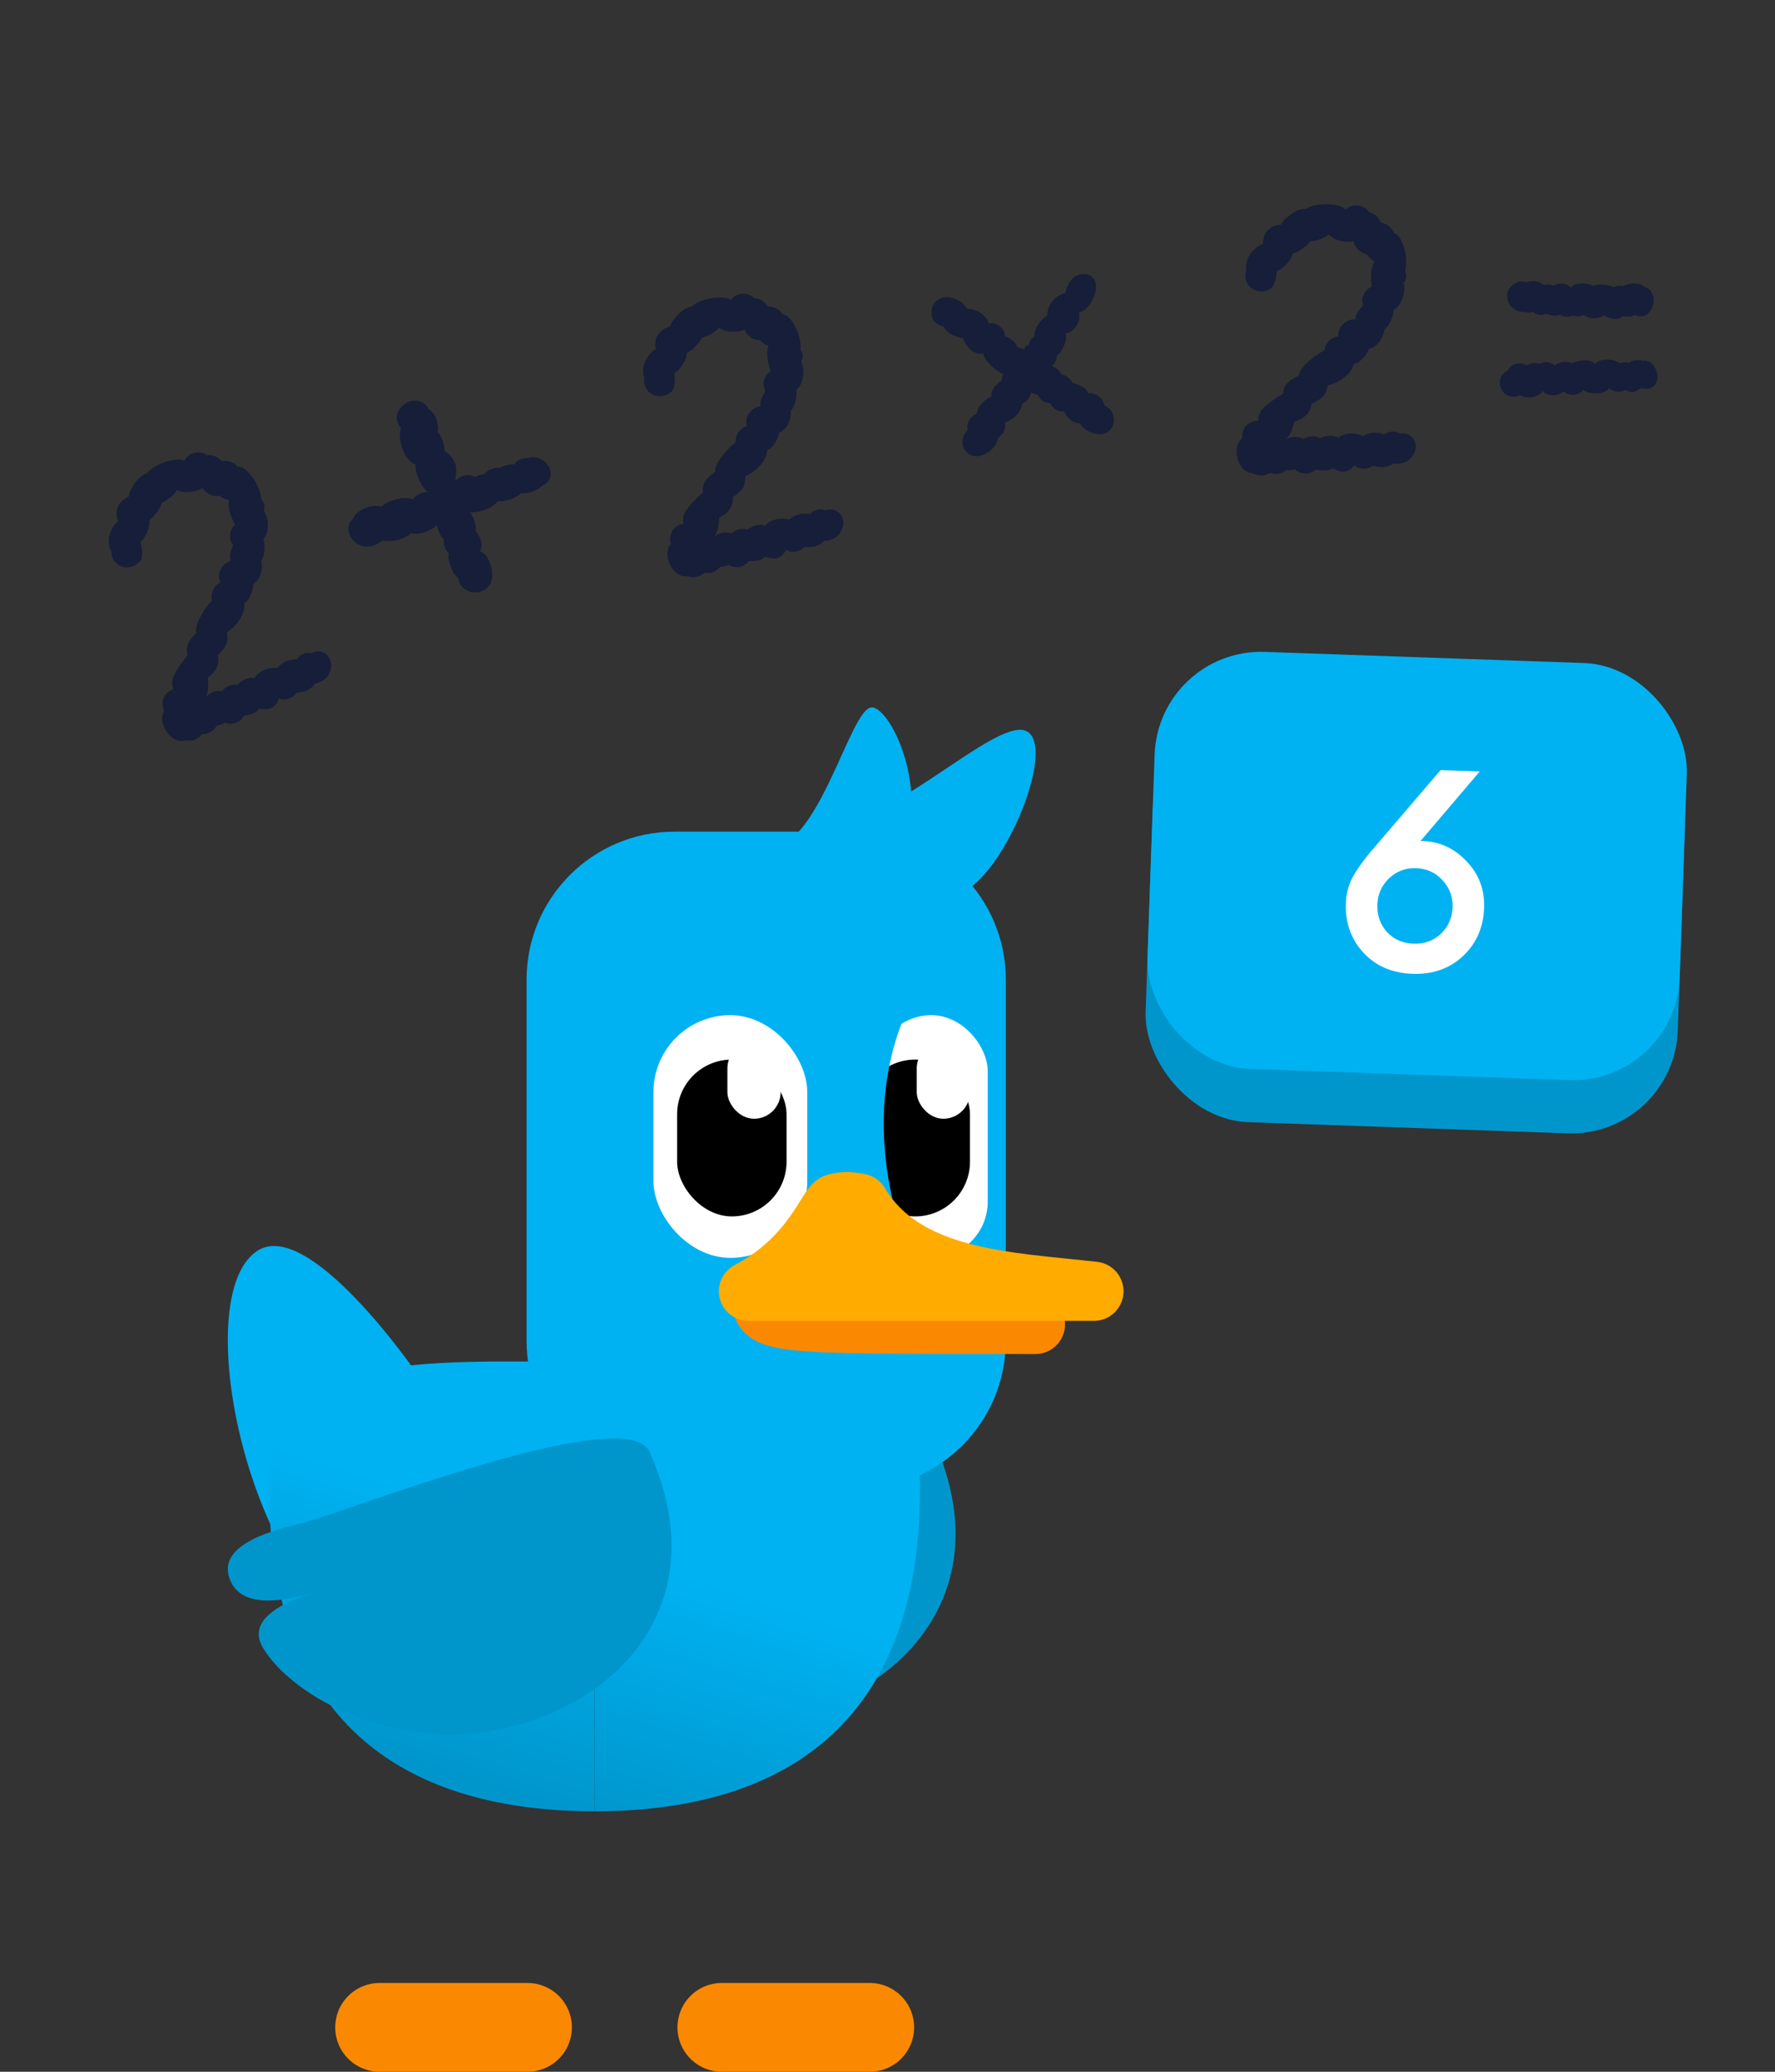 <svg width="600" height="700" viewBox="0 0 600 700" fill="none" xmlns="http://www.w3.org/2000/svg">
<rect x="0" y="0" width="600" height="700" fill="#333333" stroke="none"/>
<path d="M197.223 510.856C211.42 507.576 307.67 469.141 315.518 486.467C337.639 535.298 307.485 570.411 267.216 579.821C230.112 588.492 194.99 569.598 184.921 552.807C178.046 541.341 197.255 535.381 206.659 532.713C197.657 535.466 177.749 541.874 173.494 529.093C169.534 517.198 190.465 512.6 197.223 510.856Z" fill="#0096CC"/>
<path d="M87.22 422.488C104.591 411.732 140 462.824 140 462.824L95.906 524C75.862 487.698 69.85 433.244 87.22 422.488Z" fill="#00B2F2"/>
<path d="M311 503.031C311 584.163 262.85 612 201 612L201 460.116C260.038 460.116 311 455.596 311 503.031Z" fill="url(#paint0_linear_382_191)"/>
<path d="M91 503.031C91 584.163 139.15 612 201 612L201 460.116C141.962 460.116 91 455.596 91 503.031Z" fill="url(#paint1_linear_382_191)"/>
<path d="M178.312 685L128.313 685" stroke="#FA8901" stroke-width="30" stroke-linecap="round"/>
<path d="M294 685L244 685" stroke="#FA8901" stroke-width="30" stroke-linecap="round"/>
<path d="M178 331C178 303.386 200.386 281 228 281H290C317.614 281 340 303.386 340 331V453C340 480.614 317.614 503 290 503H228C200.386 503 178 480.614 178 453V331Z" fill="#00B2F2"/>
<rect x="295.881" y="343" width="38" height="82" rx="19" fill="white"/>
<rect x="220.881" y="343" width="52" height="82" rx="26" fill="white"/>
<rect x="228.881" y="358" width="37" height="53" rx="18.5" fill="black"/>
<rect x="245.881" y="352" width="18" height="26" rx="9" fill="white"/>
<rect x="290.881" y="358" width="37" height="53" rx="18.5" fill="black"/>
<rect x="309.881" y="352" width="18" height="26" rx="9" fill="white"/>
<path d="M305.881 419C305.881 419 289.794 381 305.881 343C295.093 343 279.335 343.792 277.381 343.792C275.427 343.792 277.735 391.423 280.381 415.5C290.965 415.954 305.881 419 305.881 419Z" fill="#00B2F2"/>
<path d="M322.724 302.368C338.136 299.468 357.384 253.109 347.241 247.174C341.113 243.588 324.555 257.127 307.985 267.423C306.765 252.04 299.171 239.435 294.879 239.008C287.15 238.239 275.918 292.292 257.032 285.98C241.923 280.93 249.127 283.715 254.617 285.739L293.689 304.897C298.136 300.855 301.373 296.406 303.642 291.786L322.724 302.368Z" fill="#00B2F2"/>
<path d="M257.381 436.445C257.381 447.5 254.5 447.5 350 447.5" stroke="#FA8901" stroke-width="20" stroke-linecap="round" stroke-linejoin="round"/>
<path d="M369.778 436.291C369.778 436.291 311 436.291 253 436.291C274.5 425 279.601 407.297 282.5 406.525C285.429 405.745 287.571 405.91 290.5 406.525C306 432.5 341 433 369.778 436.291Z" fill="#FFAB00" stroke="#FFAB00" stroke-width="20" stroke-linecap="round" stroke-linejoin="round"/>
<path d="M101.223 514.856C115.42 511.576 211.67 473.141 219.518 490.467C241.639 539.298 211.485 574.411 171.216 583.821C134.112 592.492 98.99 573.598 88.921 556.807C82.046 545.341 101.255 539.381 110.659 536.713C101.657 539.466 81.749 545.874 77.494 533.093C73.534 521.198 94.465 516.6 101.223 514.856Z" fill="#0096CC"/>
<path d="M100.399 222.793C100.892 221.891 101.7 221.239 102.824 220.835C103.708 220.518 104.422 220.488 104.968 220.745C106.597 219.979 108.012 219.879 109.212 220.446C110.384 220.932 111.201 221.817 111.662 223.102C112.152 224.468 112.037 225.914 111.316 227.442C110.676 228.942 109.432 230.023 107.585 230.686L106.457 230.955C105.701 232.133 104.641 232.967 103.275 233.457C102.312 233.803 101.33 233.974 100.332 233.97C99.679 234.929 98.79 235.611 97.666 236.015C96.541 236.418 95.408 236.417 94.265 236.012C93.711 237.752 92.751 238.867 91.386 239.357C90.583 239.645 89.328 239.688 87.623 239.484C87.154 240.196 86.397 240.74 85.353 241.115C84.469 241.432 83.502 241.643 82.452 241.748C81.886 242.949 80.96 243.78 79.675 244.241C78.471 244.673 77.188 244.635 75.826 244.127C75.563 244.403 75.11 244.656 74.467 244.887C73.905 245.088 73.489 245.192 73.219 245.199C72.492 246.457 71.526 247.302 70.322 247.735C69.679 247.965 68.993 248.076 68.264 248.065C67.663 248.916 66.8 249.543 65.676 249.947C64.873 250.235 63.943 250.297 62.886 250.132C61.331 250.599 59.827 250.323 58.373 249.304C56.89 248.204 55.846 246.811 55.241 245.125C54.549 243.197 54.647 241.575 55.534 240.259C54.826 238.791 54.752 237.322 55.312 235.851C55.952 234.352 57.05 233.369 58.605 232.901C57.941 231.054 58.117 229.268 59.13 227.545C60.114 225.741 61.552 223.683 63.442 221.373C62.577 218.963 63.546 216.485 66.349 213.937C66.071 212.405 66.541 210.559 67.76 208.399C68.951 206.158 70.245 204.334 71.643 202.925C71.371 201.663 71.493 200.486 72.008 199.394C72.574 198.194 73.405 197.351 74.501 196.867C73.792 195.399 73.813 193.941 74.562 192.493C75.283 190.965 76.421 189.967 77.976 189.5C77.716 188.777 77.646 188.077 77.766 187.399C77.885 186.722 78.059 186.07 78.288 185.444C78.516 184.818 78.682 184.396 78.785 184.177C78.394 183.593 78.14 183.14 78.025 182.818C77.679 181.854 77.643 180.87 77.917 179.865C78.162 178.78 78.669 177.918 79.437 177.28C78.872 176.213 78.446 175.278 78.158 174.475C77.35 172.226 77.092 170.369 77.382 168.905C76.246 168.769 75.169 168.295 74.151 167.481C73.049 167.695 71.953 167.545 70.861 167.03C69.77 166.515 68.957 165.765 68.421 164.778C68.157 165.054 67.584 165.351 66.701 165.668C65.576 166.072 64.339 166.289 62.99 166.32C61.693 166.242 60.648 165.982 59.855 165.541C59.414 166.334 58.704 167.133 57.724 167.939C56.743 168.744 55.706 169.388 54.61 169.872C54.416 170.848 53.861 171.954 52.945 173.19C52.109 174.397 51.278 175.239 50.452 175.717C50.666 176.819 50.428 178.174 49.736 179.782C49.095 181.281 48.325 182.419 47.425 183.195C48.037 185.152 48.197 186.862 47.907 188.326C47.668 189.681 46.585 190.705 44.657 191.397C43.372 191.858 42.035 191.794 40.645 191.205C39.306 190.507 38.406 189.516 37.945 188.231C37.743 187.668 37.661 187.063 37.701 186.414L37.234 185.494C36.658 183.887 36.632 182.174 37.157 180.354C37.762 178.504 38.701 177.079 39.974 176.078C39.231 174.26 39.219 172.587 39.94 171.059C40.741 169.502 41.945 168.435 43.551 167.858C43.475 166.888 44.09 165.444 45.395 163.524C46.701 161.605 48.131 160.412 49.686 159.944C50.786 158.461 52.781 157.201 55.672 156.163C56.958 155.702 58.22 155.43 59.46 155.348C60.67 155.185 61.618 155.298 62.302 155.687C62.948 154.458 63.914 153.612 65.199 153.151C66.163 152.805 67.093 152.743 67.989 152.966C68.936 153.079 69.591 153.388 69.953 153.892C71.726 153.528 73.415 154.191 75.019 155.882C76.012 155.616 76.985 155.675 77.938 156.058C78.943 156.332 79.725 156.867 80.283 157.664C81.523 157.582 82.835 158.334 84.222 159.922C85.688 161.481 86.796 163.305 87.545 165.393C87.92 166.437 88.16 167.484 88.265 168.534C88.766 169.171 89.088 169.69 89.232 170.091C89.492 170.814 89.456 171.598 89.124 172.442C89.515 173.027 89.797 173.56 89.97 174.042C90.46 175.408 90.629 176.888 90.477 178.484C90.325 180.08 89.839 181.252 89.019 182C89.371 183.233 89.482 184.553 89.353 185.96C89.274 187.257 88.923 188.426 88.299 189.466C88.629 190.889 88.568 192.361 88.117 193.883C87.718 195.296 86.867 196.463 85.566 197.383C85.671 198.433 85.388 199.668 84.719 201.087C84.13 202.477 83.408 203.371 82.554 203.768C82.78 205.409 82.295 207.216 81.099 209.186C79.874 211.077 78.409 212.554 76.706 213.619C76.962 215.341 76.898 216.678 76.515 217.632C76.132 218.585 75.175 219.835 73.645 221.382C74.304 224.228 73.175 226.764 70.257 228.99C70.374 230.58 70.39 231.889 70.306 232.917C70.222 233.944 69.919 234.869 69.398 235.691C70.32 234.725 71.224 234.083 72.107 233.766C72.99 233.449 74.001 233.358 75.137 233.494C75.739 232.644 76.561 232.031 77.605 231.656C78.65 231.281 79.525 231.194 80.231 231.394C81.154 230.428 82.217 229.729 83.422 229.296C84.386 228.95 85.235 228.917 85.971 229.197C86.749 227.83 88.022 226.829 89.789 226.195C91.074 225.733 92.379 225.582 93.706 225.74C94.651 224.585 95.846 223.748 97.292 223.229C98.256 222.883 99.291 222.738 100.399 222.793Z" fill="#161E39"/>
<path d="M468.048 146.824C468.816 146.141 469.797 145.8 470.992 145.8C471.931 145.8 472.613 146.013 473.04 146.44C474.832 146.269 476.197 146.653 477.136 147.592C478.075 148.445 478.544 149.555 478.544 150.92C478.544 152.371 477.947 153.693 476.752 154.888C475.643 156.083 474.107 156.68 472.144 156.68L470.992 156.552C469.883 157.405 468.603 157.832 467.152 157.832C466.128 157.832 465.147 157.661 464.208 157.32C463.269 158.003 462.203 158.344 461.008 158.344C459.813 158.344 458.747 157.96 457.808 157.192C456.699 158.643 455.419 159.368 453.968 159.368C453.115 159.368 451.92 158.984 450.384 158.216C449.701 158.728 448.805 158.984 447.696 158.984C446.757 158.984 445.776 158.856 444.752 158.6C443.813 159.539 442.661 160.008 441.296 160.008C440.016 160.008 438.821 159.539 437.712 158.6C437.371 158.771 436.859 158.856 436.176 158.856C435.579 158.856 435.152 158.813 434.896 158.728C433.787 159.667 432.592 160.136 431.312 160.136C430.629 160.136 429.947 160.008 429.264 159.752C428.411 160.349 427.387 160.648 426.192 160.648C425.339 160.648 424.443 160.392 423.504 159.88C421.883 159.795 420.56 159.027 419.536 157.576C418.512 156.04 418 154.376 418 152.584C418 150.536 418.64 149.043 419.92 148.104C419.749 146.483 420.176 145.075 421.2 143.88C422.309 142.685 423.675 142.131 425.296 142.216C425.296 140.253 426.064 138.632 427.6 137.352C429.136 135.987 431.184 134.536 433.744 133C433.744 130.44 435.493 128.435 438.992 126.984C439.248 125.448 440.315 123.869 442.192 122.248C444.069 120.541 445.904 119.261 447.696 118.408C447.867 117.128 448.379 116.061 449.232 115.208C450.171 114.269 451.237 113.757 452.432 113.672C452.261 112.051 452.773 110.685 453.968 109.576C455.163 108.381 456.571 107.827 458.192 107.912C458.192 107.144 458.363 106.461 458.704 105.864C459.045 105.267 459.429 104.712 459.856 104.2C460.283 103.688 460.581 103.347 460.752 103.176C460.581 102.493 460.496 101.981 460.496 101.64C460.496 100.616 460.795 99.677 461.392 98.824C461.989 97.885 462.757 97.245 463.696 96.904C463.525 95.709 463.44 94.685 463.44 93.832C463.44 91.443 463.824 89.608 464.592 88.328C463.568 87.816 462.715 87.005 462.032 85.896C460.923 85.725 459.941 85.213 459.088 84.36C458.235 83.507 457.723 82.525 457.552 81.416C457.211 81.587 456.571 81.672 455.632 81.672C454.437 81.672 453.2 81.459 451.92 81.032C450.725 80.52 449.829 79.923 449.232 79.24C448.549 79.837 447.611 80.349 446.416 80.776C445.221 81.203 444.027 81.459 442.832 81.544C442.32 82.397 441.424 83.251 440.144 84.104C438.949 84.957 437.883 85.469 436.944 85.64C436.773 86.749 436.091 87.944 434.896 89.224C433.787 90.419 432.677 91.229 431.568 91.656C431.483 93.704 431.056 95.368 430.288 96.648C429.605 97.843 428.24 98.44 426.192 98.44C424.827 98.44 423.589 97.928 422.48 96.904C421.456 95.795 420.944 94.557 420.944 93.192C420.944 92.595 421.072 91.997 421.328 91.4L421.2 90.376C421.2 88.669 421.755 87.048 422.864 85.512C424.059 83.976 425.424 82.952 426.96 82.44C426.875 80.477 427.429 78.899 428.624 77.704C429.904 76.509 431.397 75.912 433.104 75.912C433.36 74.973 434.427 73.821 436.304 72.456C438.181 71.091 439.931 70.451 441.552 70.536C443.088 69.512 445.392 69 448.464 69C449.829 69 451.109 69.171 452.304 69.512C453.499 69.768 454.352 70.195 454.864 70.792C455.888 69.853 457.083 69.384 458.448 69.384C459.472 69.384 460.368 69.64 461.136 70.152C461.989 70.579 462.501 71.091 462.672 71.688C464.464 71.944 465.829 73.139 466.768 75.272C467.792 75.357 468.688 75.741 469.456 76.424C470.309 77.021 470.864 77.789 471.12 78.728C472.315 79.069 473.296 80.221 474.064 82.184C474.917 84.147 475.344 86.237 475.344 88.456C475.344 89.565 475.216 90.632 474.96 91.656C475.216 92.424 475.344 93.021 475.344 93.448C475.344 94.216 475.045 94.941 474.448 95.624C474.619 96.307 474.704 96.904 474.704 97.416C474.704 98.867 474.363 100.317 473.68 101.768C472.997 103.219 472.144 104.157 471.12 104.584C471.035 105.864 470.693 107.144 470.096 108.424C469.584 109.619 468.859 110.6 467.92 111.368C467.749 112.819 467.195 114.184 466.256 115.464C465.403 116.659 464.208 117.469 462.672 117.896C462.416 118.92 461.733 119.987 460.624 121.096C459.6 122.205 458.619 122.803 457.68 122.888C457.339 124.509 456.272 126.045 454.48 127.496C452.688 128.861 450.811 129.757 448.848 130.184C448.507 131.891 447.995 133.128 447.312 133.896C446.629 134.664 445.307 135.517 443.344 136.456C443.003 139.357 441.083 141.363 437.584 142.472C437.157 144.008 436.731 145.245 436.304 146.184C435.877 147.123 435.28 147.891 434.512 148.488C435.707 147.891 436.773 147.592 437.712 147.592C438.651 147.592 439.632 147.848 440.656 148.36C441.509 147.763 442.491 147.464 443.6 147.464C444.709 147.464 445.563 147.677 446.16 148.104C447.355 147.507 448.592 147.208 449.872 147.208C450.896 147.208 451.707 147.464 452.304 147.976C453.499 146.952 455.035 146.44 456.912 146.44C458.277 146.44 459.557 146.739 460.752 147.336C462.032 146.568 463.44 146.184 464.976 146.184C466 146.184 467.024 146.397 468.048 146.824Z" fill="#161E39"/>
<path d="M173.958 156.964C174.194 156.134 174.92 155.524 176.136 155.133C176.972 154.865 177.692 154.76 178.297 154.817C180.045 154.256 181.646 154.413 183.1 155.287C184.53 156.085 185.476 157.206 185.939 158.65C186.281 159.714 186.232 160.736 185.792 161.715C185.428 162.67 184.662 163.418 183.495 163.961C182.55 164.934 181.28 165.677 179.684 166.189C178.241 166.653 177.104 166.766 176.273 166.53C175.253 167.528 173.83 168.32 172.007 168.905C170.487 169.393 169.262 169.493 168.331 169.205C167.357 170.607 165.767 171.662 163.564 172.369C162.272 172.784 160.729 173.069 158.936 173.226C159.508 173.964 160.001 174.979 160.416 176.271C160.782 177.411 160.897 178.422 160.76 179.303C161.655 180.525 162.237 181.553 162.505 182.389C162.944 183.757 162.854 185.043 162.235 186.248C163.868 186.897 165.075 188.437 165.855 190.869C166.294 192.237 166.455 193.652 166.338 195.114C166.196 196.501 165.679 197.631 164.786 198.504C164.224 199.104 163.449 199.562 162.461 199.879C161.017 200.342 159.567 200.263 158.11 199.641C156.629 198.943 155.644 197.834 155.157 196.314C155.01 195.858 154.939 195.504 154.941 195.252C153.813 194.608 152.871 193.109 152.115 190.753C151.529 188.929 151.429 187.704 151.815 187.078C151.14 186.54 150.631 185.739 150.29 184.676C150.07 183.992 149.966 183.145 149.977 182.136C149.701 182.057 149.364 181.662 148.968 180.951C148.573 180.24 148.253 179.504 148.009 178.744C147.814 178.136 147.743 177.656 147.798 177.303C146.65 178.426 145.126 179.293 143.226 179.902C141.63 180.414 140.229 180.487 139.021 180.12C137.9 181.067 136.58 181.784 135.06 182.272C133.16 182.881 131.266 182.986 129.378 182.587C128.309 183.433 127.28 184.014 126.292 184.331C124.392 184.941 122.678 184.821 121.148 183.971C119.618 183.121 118.596 181.898 118.084 180.302C117.426 178.251 117.797 176.665 119.198 175.545C120.002 173.61 121.619 172.253 124.051 171.473C126.027 170.839 127.63 170.743 128.862 171.186C129.983 170.239 131.417 169.486 133.165 168.925C135.673 168.12 137.831 168.056 139.641 168.732C139.847 168.331 140.218 167.918 140.753 167.495C141.363 167.048 141.973 166.727 142.581 166.531C143.188 166.336 143.921 166.269 144.778 166.329C144.051 165.892 143.341 165.114 142.647 163.996C141.953 162.878 141.398 161.673 140.984 160.381C140.496 158.861 140.344 157.736 140.529 157.006C139.474 156.591 138.523 155.848 137.677 154.779C136.907 153.685 136.302 152.454 135.863 151.086C135.083 148.655 134.981 146.508 135.557 144.647C135.033 144.061 134.637 143.35 134.369 142.514C133.906 141.07 134.098 139.709 134.945 138.432C135.844 137.054 137.053 136.121 138.573 135.633C139.788 135.243 140.974 135.281 142.13 135.749C143.337 136.115 144.287 136.984 144.978 138.355C146.182 138.974 147.09 140.233 147.699 142.133C148.163 143.577 148.199 144.864 147.807 145.996C148.583 146.585 149.215 147.639 149.703 149.159C150.117 150.451 150.282 151.487 150.198 152.269C152.151 153.654 153.384 155.144 153.896 156.739C154.164 157.575 154.268 158.422 154.208 159.279C154.2 160.036 154.087 161.12 153.869 162.531C154.762 161.658 155.626 161.087 156.462 160.819C157.906 160.356 159.331 160.485 160.736 161.207C160.991 160.958 161.46 160.723 162.144 160.504C162.752 160.309 163.233 160.238 163.585 160.293C164.226 159.417 165.154 158.784 166.37 158.393C167.282 158.101 168.129 157.997 168.91 158.081C169.266 157.883 169.861 157.65 170.697 157.382C172.065 156.943 173.152 156.803 173.958 156.964Z" fill="#161E39"/>
<path d="M327.45 153.335C326.28 152.482 325.595 151.424 325.396 150.159C325.104 148.305 325.673 146.704 327.102 145.356C326.832 144.189 327.004 143.082 327.617 142.036C328.23 140.989 329.064 140.253 330.12 139.828C330.4 138.315 331.029 137.094 332.005 136.163C332.969 135.147 334.021 134.42 335.161 133.982C334.944 133.152 335.184 132.207 335.881 131.147C336.579 130.088 337.484 129.254 338.598 128.647C338.603 128.128 338.792 127.407 339.165 126.485C337.963 125.983 336.548 124.953 334.921 123.394C333.378 121.823 332.521 120.49 332.348 119.394C329.495 119.929 327.196 118.217 325.451 114.259C323.938 113.979 322.568 113.503 321.339 112.832C320.182 112.064 319.404 111.236 319.005 110.349C318.025 110.158 317.138 109.736 316.344 109.083C315.55 108.43 315.061 107.514 314.875 106.334C314.835 106.081 314.847 105.604 314.909 104.903C315.061 103.67 315.512 102.692 316.262 101.969C316.999 101.162 317.915 100.673 319.011 100.5C320.444 100.275 321.908 100.52 323.402 101.235C324.981 101.937 326.088 102.929 326.721 104.212C328.74 104.412 330.334 104.939 331.505 105.792C332.746 106.546 333.668 107.74 334.271 109.373C335.411 108.935 336.573 109.184 337.757 110.121C339.012 110.96 339.681 112.194 339.765 113.822C340.452 113.8 341.248 114.193 342.153 115.001C343.128 115.711 343.731 116.524 343.961 117.438C344.649 117.416 345.376 117.647 346.144 118.131C346.348 117.235 346.914 116.714 347.841 116.568C347.922 115.433 348.541 114.428 349.7 113.555C349.599 112.361 350.003 111.088 350.913 109.736C351.81 108.299 352.816 107.277 353.93 106.67C354.046 104.665 354.693 103.008 355.869 101.7C357.032 100.308 358.443 99.395 360.103 98.961C360.454 97.351 361.056 95.961 361.909 94.79C362.845 93.606 364.03 92.901 365.463 92.676C365.801 92.623 366.404 92.615 367.273 92.651C368.169 92.855 368.881 93.262 369.409 93.87C369.923 94.394 370.246 95.077 370.379 95.92C370.671 97.774 370.204 99.748 368.978 101.841C367.837 103.921 366.394 105.185 364.65 105.632C365.155 107.194 364.839 108.755 363.703 110.316C362.637 111.779 361.459 112.526 360.168 112.556C360.593 113.612 360.426 115.021 359.666 116.782C358.907 118.542 358.09 119.664 357.215 120.147C357.175 121.536 356.63 122.744 355.583 123.773C357.038 124.235 358.089 125.15 358.735 126.516C360.514 126.841 361.789 127.807 362.56 129.413C363.625 129.591 364.68 129.987 365.727 130.6C366.858 131.199 367.538 131.956 367.768 132.87C369.13 132.742 370.306 133.076 371.294 133.87C372.368 134.652 373.052 135.71 373.349 137.046C375.11 137.805 376.136 139.113 376.427 140.967C376.587 141.979 376.479 142.946 376.106 143.868C375.733 144.791 375.116 145.536 374.255 146.103C373.944 146.325 373.41 146.495 372.651 146.614C371.218 146.84 369.754 146.595 368.259 145.88C366.765 145.165 365.707 144.208 365.087 143.01C363.699 142.969 362.552 142.545 361.648 141.737C360.73 140.845 360.065 139.913 359.653 138.941C357.714 139.246 356.144 138.326 354.943 136.183C353.989 136.16 353.129 135.907 352.362 135.423C351.666 134.841 351.125 134.149 350.739 133.346C349.857 133.225 349.123 132.952 348.537 132.526C348.141 134.402 347.133 135.684 345.514 136.37C345.024 139.298 343.111 141.413 339.774 142.715C339.933 143.727 339.79 144.743 339.346 145.763C338.889 146.698 338.223 147.408 337.349 147.891C337.224 149.293 336.482 150.619 335.124 151.869C333.85 153.106 332.454 153.844 330.937 154.082C329.588 154.294 328.426 154.045 327.45 153.335Z" fill="#161E39"/>
<path d="M515.832 95.384C515.32 95.213 514.851 95.128 514.424 95.128C513.144 95.128 511.992 95.64 510.968 96.664C509.944 97.603 509.432 98.669 509.432 99.864C509.432 101.4 510.029 102.765 511.224 103.96C512.504 105.069 513.869 105.539 515.32 105.368C516.003 105.539 516.515 105.624 516.856 105.624C517.197 105.624 517.624 105.539 518.136 105.368C518.989 106.051 519.885 106.392 520.824 106.392C521.507 106.392 522.147 106.264 522.744 106.008C523.597 106.435 524.451 106.648 525.304 106.648C525.901 106.648 526.584 106.52 527.352 106.264C528.12 106.776 528.888 107.032 529.656 107.032C530.253 107.032 530.893 106.904 531.576 106.648C532.6 106.819 533.283 106.904 533.624 106.904C534.392 106.904 534.989 106.691 535.416 106.264C535.672 106.605 536.099 106.904 536.696 107.16C537.379 107.416 538.104 107.544 538.872 107.544C540.152 107.544 541.176 107.203 541.944 106.52C542.285 106.691 542.883 106.947 543.736 107.288C544.589 107.629 545.357 107.8 546.04 107.8C546.979 107.8 547.832 107.459 548.6 106.776C548.941 106.947 549.496 107.032 550.264 107.032C551.288 107.032 552.056 106.819 552.568 106.392C553.421 106.733 554.061 106.904 554.488 106.904C555.768 106.904 556.835 106.349 557.688 105.24C558.541 104.131 558.968 102.851 558.968 101.4C558.968 100.291 558.669 99.309 558.072 98.456C557.475 97.603 556.579 97.005 555.384 96.664C554.872 96.067 553.848 95.768 552.312 95.768C551.629 95.768 550.947 95.853 550.264 96.024C549.581 96.195 549.112 96.408 548.856 96.664C548.6 96.579 548.216 96.536 547.704 96.536C546.851 96.536 546.125 96.707 545.528 97.048C544.333 96.451 542.883 96.152 541.176 96.152C540.152 96.152 539.299 96.323 538.616 96.664C537.592 96.067 536.312 95.768 534.776 95.768C533.069 95.768 531.789 96.237 530.936 97.176C529.997 96.237 528.888 95.768 527.608 95.768C526.755 95.768 525.944 96.024 525.176 96.536C524.493 96.28 523.853 96.152 523.256 96.152C522.659 96.152 522.189 96.195 521.848 96.28C520.909 95.427 519.715 95 518.264 95C517.325 95 516.515 95.128 515.832 95.384ZM555.64 121.88C557.005 121.795 558.115 122.349 558.968 123.544C559.821 124.653 560.248 125.933 560.248 127.384C560.248 128.493 559.907 129.432 559.224 130.2C558.627 130.968 557.731 131.352 556.536 131.352C555.768 131.352 555.128 131.267 554.616 131.096C553.421 132.035 552.483 132.504 551.8 132.504C551.373 132.504 550.904 132.419 550.392 132.248C549.965 131.992 549.667 131.821 549.496 131.736C548.643 132.163 547.832 132.376 547.064 132.376C545.955 132.376 544.931 131.992 543.992 131.224C542.968 132.333 541.432 132.888 539.384 132.888C537.507 132.888 536.099 132.504 535.16 131.736C534.307 132.845 533.112 133.4 531.576 133.4C530.467 133.4 529.443 133.016 528.504 132.248C527.48 133.101 526.243 133.528 524.792 133.528C523.427 133.528 522.317 133.059 521.464 132.12C521.208 132.632 520.611 133.144 519.672 133.656C518.733 134.083 517.709 134.296 516.6 134.296C515.576 134.296 514.637 134.04 513.784 133.528C513.101 133.869 512.376 134.04 511.608 134.04C510.328 134.04 509.219 133.571 508.28 132.632C507.427 131.608 507 130.456 507 129.176C507 127.384 507.896 126.061 509.688 125.208C510.029 124.44 510.584 123.843 511.352 123.416C512.12 122.989 512.888 122.776 513.656 122.776C514.424 122.776 515.235 122.989 516.088 123.416C516.941 122.904 517.923 122.648 519.032 122.648C519.459 122.648 519.928 122.733 520.44 122.904C521.037 122.563 521.763 122.392 522.616 122.392C523.64 122.392 524.621 122.733 525.56 123.416C526.584 122.648 527.736 122.264 529.016 122.264C529.869 122.264 530.637 122.435 531.32 122.776C531.747 122.52 532.387 122.307 533.24 122.136C534.093 121.88 534.904 121.752 535.672 121.752C537.208 121.752 538.36 122.136 539.128 122.904C540.067 121.965 541.432 121.496 543.224 121.496C545.016 121.496 546.424 121.923 547.448 122.776C548.131 122.52 548.771 122.392 549.368 122.392C549.709 122.392 550.136 122.477 550.648 122.648C551.416 121.965 552.397 121.624 553.592 121.624C554.275 121.624 554.915 121.752 555.512 122.008L555.64 121.88Z" fill="#161E39"/>
<rect x="390.921" y="236.989" width="180" height="141" rx="36" transform="rotate(2 390.921 236.989)" fill="#0096CC"/>
<rect x="391.549" y="219" width="180" height="141" rx="36" transform="rotate(2 391.549 219)" fill="#00B2F2"/>
<path d="M494.469 323.087C489.968 327.285 484.295 329.264 477.452 329.025C470.608 328.786 465.087 326.416 460.89 321.915C456.694 317.349 454.711 311.805 454.939 305.281C455.048 302.147 455.756 299.29 457.063 296.71C458.434 294.132 460.49 291.194 463.23 287.896L486.964 260.195L500.203 260.657L480.171 284.165L481.226 284.201C486.791 284.396 491.642 286.678 495.78 291.05C499.92 295.357 501.882 300.612 501.665 306.817C501.435 313.404 499.037 318.828 494.469 323.087ZM468.82 314.891C471.165 317.407 474.161 318.728 477.807 318.855C481.453 318.982 484.533 317.873 487.049 315.528C489.566 313.118 490.887 310.122 491.013 306.541C491.135 303.023 489.993 299.973 487.586 297.391C485.242 294.812 482.28 293.46 478.698 293.335C475.116 293.21 472.066 294.352 469.549 296.762C467.031 299.171 465.711 302.135 465.588 305.653C465.463 309.235 466.54 312.314 468.82 314.891Z" fill="white"/>
<path d="M273.891 173.709C274.522 172.898 275.424 172.383 276.599 172.165C277.522 171.994 278.232 172.079 278.729 172.42C280.46 171.925 281.872 172.054 282.967 172.805C284.045 173.473 284.709 174.478 284.959 175.82C285.223 177.247 284.878 178.656 283.921 180.049C283.049 181.426 281.647 182.294 279.718 182.652L278.562 182.736C277.627 183.778 276.446 184.431 275.02 184.696C274.013 184.883 273.017 184.894 272.032 184.73C271.234 185.573 270.247 186.103 269.073 186.321C267.898 186.539 266.779 186.357 265.716 185.773C264.89 187.402 263.764 188.349 262.338 188.613C261.499 188.769 260.254 188.61 258.604 188.135C258.026 188.763 257.192 189.178 256.101 189.381C255.179 189.552 254.19 189.606 253.137 189.541C252.385 190.635 251.338 191.307 249.996 191.556C248.737 191.79 247.477 191.547 246.215 190.826C245.911 191.056 245.423 191.234 244.752 191.358C244.164 191.468 243.737 191.504 243.47 191.466C242.551 192.592 241.462 193.271 240.203 193.505C239.532 193.63 238.837 193.628 238.119 193.501C237.39 194.245 236.437 194.725 235.263 194.943C234.424 195.099 233.496 195.011 232.48 194.679C230.87 194.891 229.429 194.378 228.158 193.138C226.87 191.815 226.063 190.272 225.736 188.511C225.362 186.497 225.719 184.912 226.806 183.755C226.342 182.192 226.504 180.73 227.293 179.369C228.166 177.991 229.407 177.197 231.016 176.985C230.658 175.055 231.117 173.321 232.394 171.782C233.655 170.159 235.403 168.359 237.64 166.381C237.172 163.864 238.526 161.573 241.701 159.508C241.672 157.951 242.433 156.204 243.983 154.267C245.517 152.247 247.087 150.653 248.693 149.487C248.627 148.197 248.936 147.055 249.619 146.06C250.37 144.966 251.326 144.268 252.485 143.966C252.021 142.403 252.275 140.967 253.247 139.658C254.203 138.266 255.486 137.463 257.096 137.251C256.956 136.496 256.999 135.794 257.226 135.144C257.452 134.494 257.728 133.879 258.054 133.298C258.38 132.716 258.612 132.326 258.748 132.127C258.456 131.487 258.279 130.999 258.216 130.664C258.029 129.657 258.152 128.68 258.583 127.732C258.999 126.7 259.637 125.93 260.498 125.423C260.112 124.28 259.841 123.289 259.685 122.45C259.249 120.1 259.291 118.226 259.813 116.828C258.713 116.511 257.726 115.87 256.852 114.904C255.73 114.939 254.672 114.615 253.677 113.931C252.682 113.248 252 112.377 251.629 111.317C251.325 111.547 250.711 111.748 249.788 111.92C248.614 112.138 247.358 112.154 246.022 111.968C244.754 111.683 243.764 111.259 243.052 110.697C242.49 111.409 241.66 112.084 240.564 112.721C239.467 113.359 238.339 113.829 237.18 114.131C236.832 115.063 236.107 116.066 235.005 117.139C233.986 118.196 233.031 118.894 232.139 119.233C232.174 120.355 231.721 121.654 230.78 123.131C229.907 124.508 228.964 125.507 227.952 126.129C228.242 128.159 228.126 129.873 227.605 131.271C227.152 132.57 225.918 133.407 223.905 133.781C222.562 134.03 221.252 133.753 219.975 132.949C218.765 132.045 218.036 130.922 217.787 129.579C217.678 128.992 217.694 128.381 217.837 127.747L217.524 126.764C217.213 125.086 217.462 123.391 218.272 121.678C219.166 119.95 220.322 118.694 221.738 117.91C221.296 115.996 221.553 114.342 222.51 112.949C223.55 111.541 224.909 110.681 226.587 110.37C226.668 109.4 227.506 108.073 229.102 106.387C230.699 104.702 232.302 103.754 233.912 103.542C235.235 102.254 237.407 101.33 240.427 100.769C241.769 100.52 243.059 100.454 244.296 100.572C245.517 100.605 246.434 100.869 247.047 101.363C247.882 100.253 248.971 99.573 250.313 99.324C251.32 99.137 252.248 99.225 253.096 99.588C254.013 99.852 254.61 100.262 254.887 100.818C256.696 100.743 258.256 101.668 259.568 103.594C260.591 103.491 261.542 103.705 262.422 104.236C263.37 104.667 264.055 105.321 264.478 106.197C265.715 106.315 266.89 107.268 268.004 109.058C269.201 110.831 270.002 112.809 270.408 114.99C270.61 116.081 270.679 117.153 270.614 118.207C271.006 118.915 271.241 119.479 271.319 119.899C271.459 120.654 271.298 121.421 270.835 122.202C271.128 122.842 271.321 123.413 271.414 123.917C271.679 125.343 271.608 126.832 271.202 128.383C270.796 129.933 270.128 131.012 269.199 131.619C269.349 132.893 269.247 134.213 268.894 135.581C268.608 136.849 268.074 137.946 267.292 138.873C267.389 140.33 267.093 141.774 266.403 143.204C265.783 144.534 264.756 145.549 263.324 146.249C263.259 147.303 262.783 148.476 261.894 149.769C261.09 151.047 260.234 151.814 259.327 152.069C259.288 153.725 258.519 155.43 257.022 157.184C255.51 158.853 253.827 160.077 251.976 160.855C251.952 162.595 251.674 163.905 251.143 164.785C250.612 165.665 249.468 166.745 247.709 168.026C247.904 170.941 246.382 173.263 243.145 174.993C243.006 176.581 242.812 177.875 242.564 178.876C242.316 179.877 241.869 180.741 241.223 181.469C242.288 180.663 243.282 180.175 244.205 180.003C245.128 179.832 246.14 179.905 247.24 180.221C247.97 179.478 248.88 179.005 249.971 178.802C251.062 178.6 251.94 178.654 252.605 178.964C253.67 178.159 254.832 177.639 256.091 177.406C257.098 177.219 257.941 177.322 258.622 177.717C259.61 176.492 261.026 175.708 262.872 175.365C264.215 175.116 265.528 175.176 266.811 175.545C267.93 174.556 269.244 173.922 270.754 173.641C271.761 173.454 272.806 173.477 273.891 173.709Z" fill="#161E39"/>
<defs>
<linearGradient id="paint0_linear_382_191" x1="190.427" y1="518.714" x2="163.792" y2="602.994" gradientUnits="userSpaceOnUse">
<stop stop-color="#00B2F2"/>
<stop offset="1" stop-color="#0096CC"/>
</linearGradient>
<linearGradient id="paint1_linear_382_191" x1="190.427" y1="518.714" x2="163.792" y2="602.994" gradientUnits="userSpaceOnUse">
<stop stop-color="#00B2F2"/>
<stop offset="1" stop-color="#0096CC"/>
</linearGradient>
</defs>
</svg>
